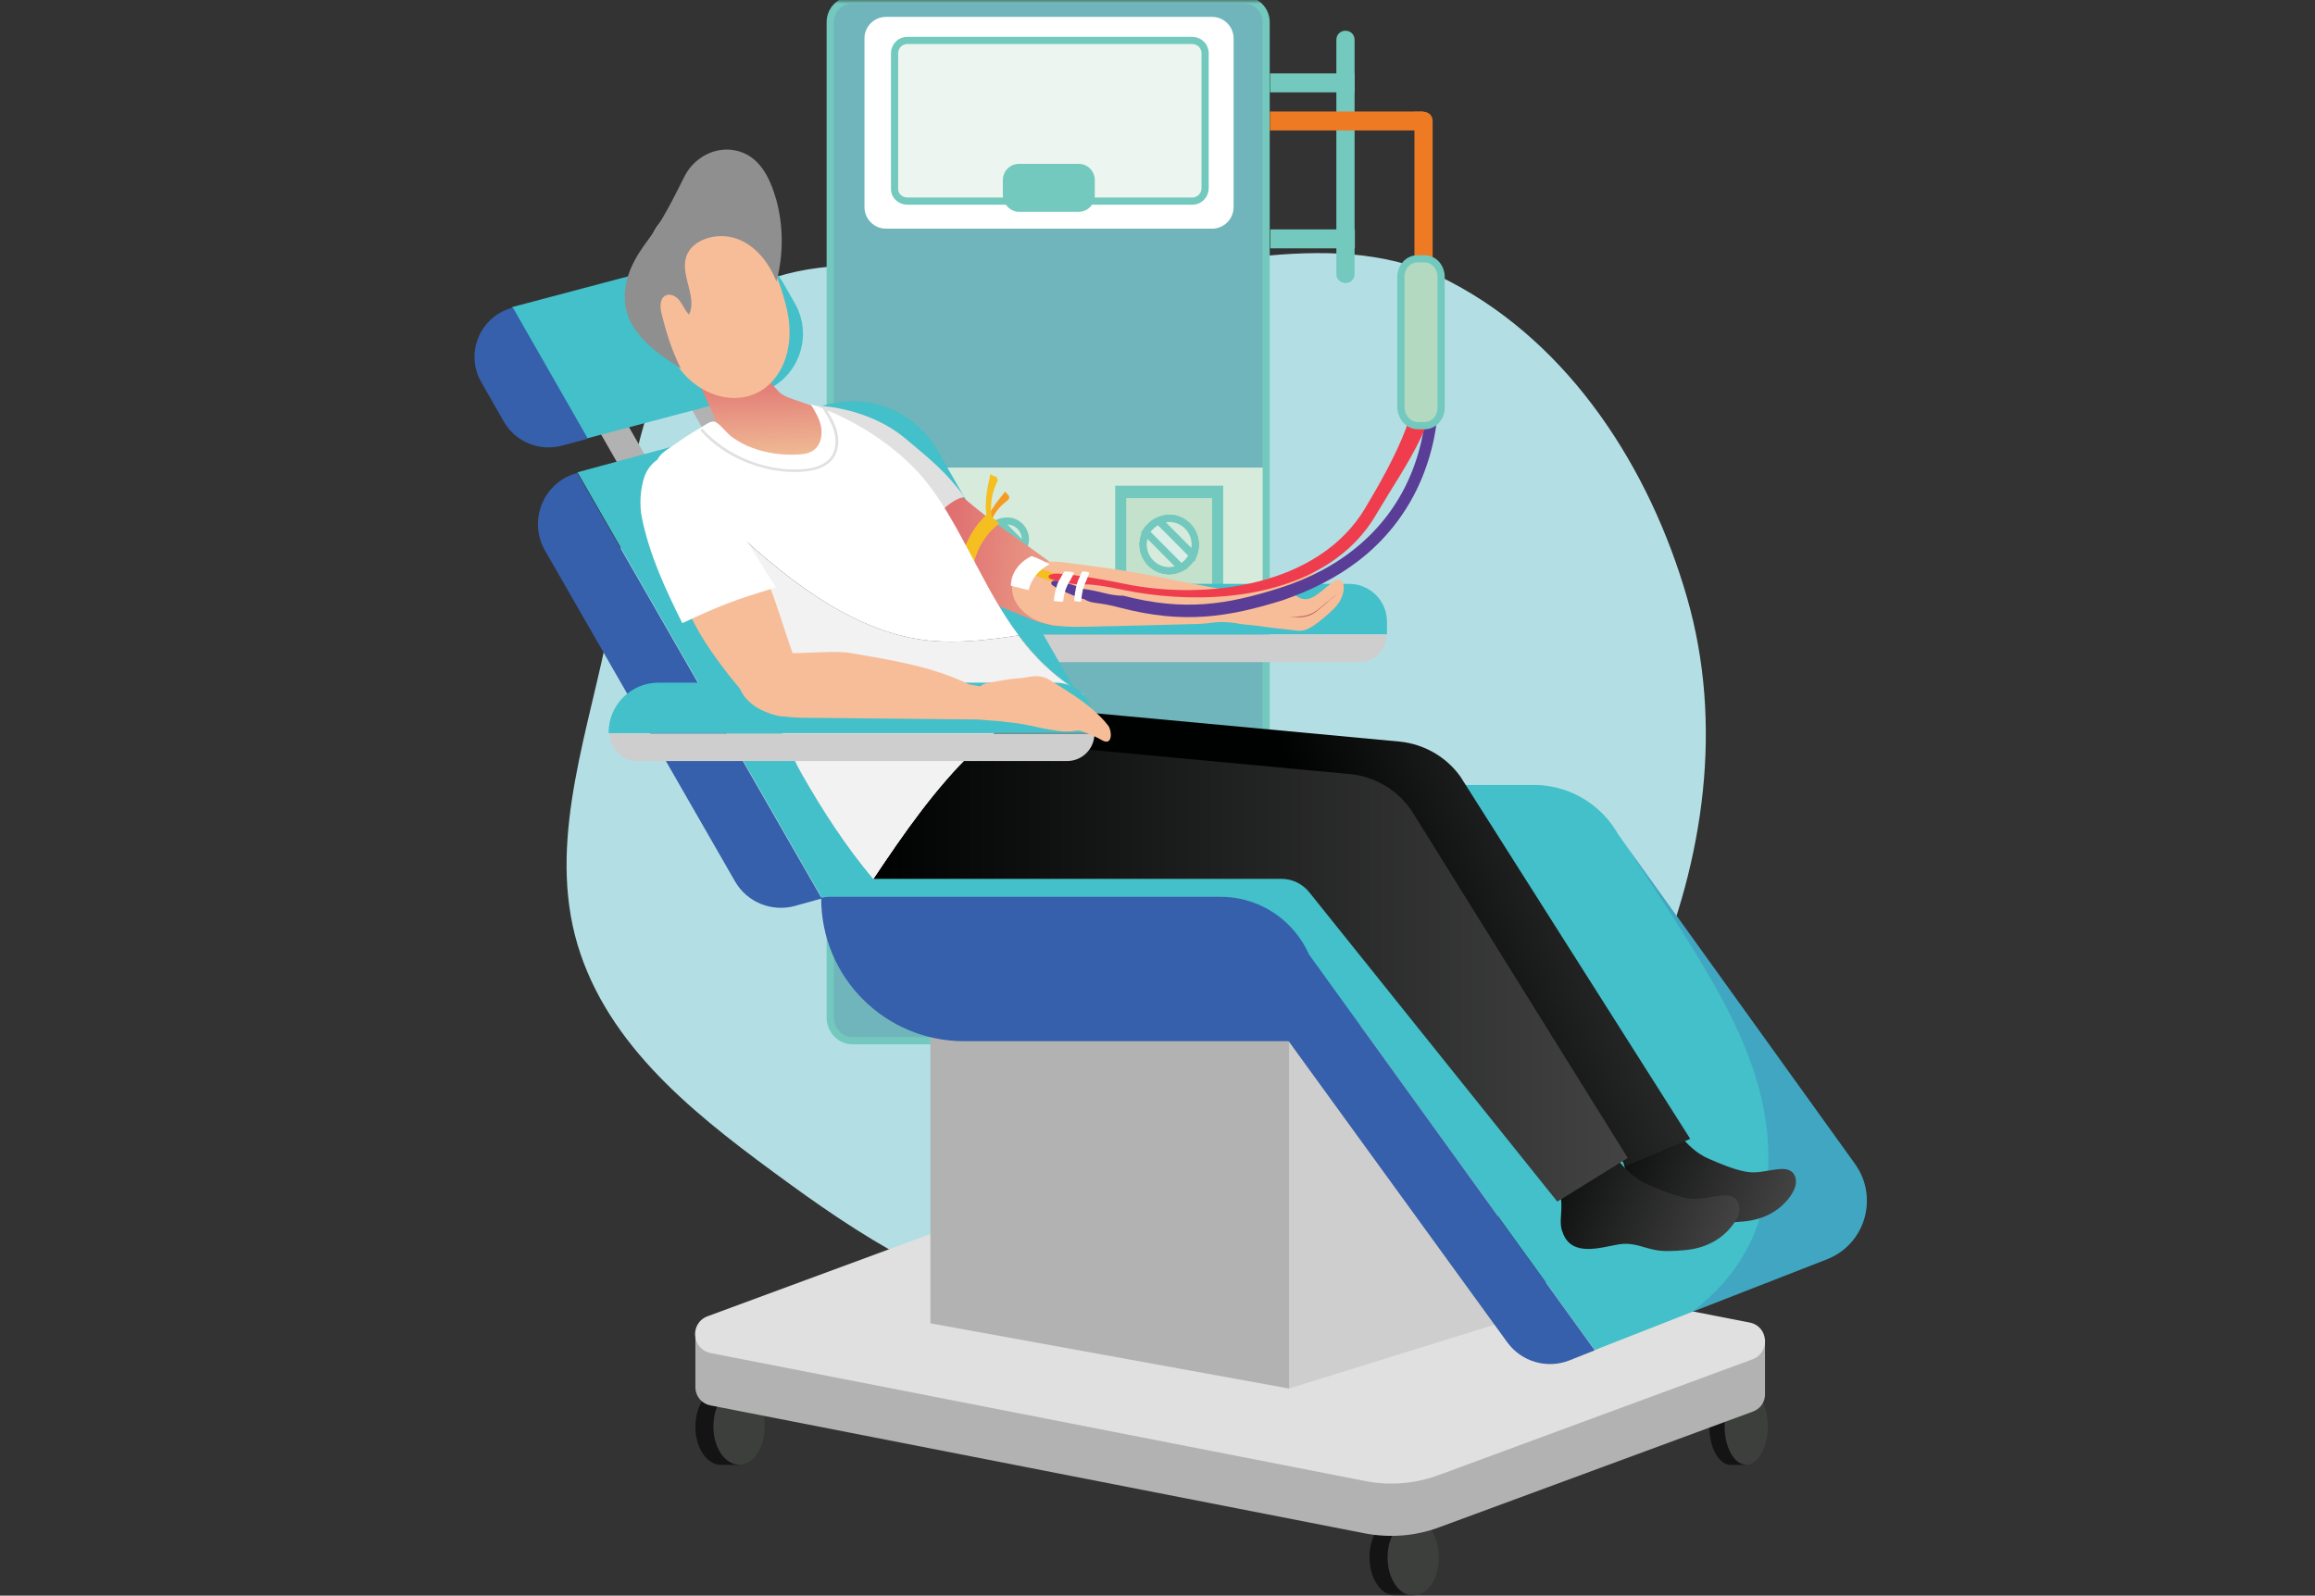 <svg width="322" height="222" viewBox="0 0 322 222" fill="none" xmlns="http://www.w3.org/2000/svg">
<rect x="0" y="0" width="322" height="222" fill="#333333" stroke="none"/>
<mask id="mask0" mask-type="alpha" maskUnits="userSpaceOnUse" x="0" y="0" width="322" height="222">
<rect width="322" height="222" fill="#C4C4C4"/>
</mask>
<g mask="url(#mask0)">
<path fill-rule="evenodd" clip-rule="evenodd" d="M149.522 38.54C167.37 37.923 185.993 30.961 201.785 39.232C218.443 47.957 229.465 65.168 234.648 83.126C239.722 100.704 237.063 119.6 229.837 136.421C223.048 152.224 210.733 165.001 195.762 173.648C181.84 181.689 165.546 184.477 149.522 182.811C134.674 181.267 121.858 173.477 109.828 164.714C97.862 155.997 85.486 146.655 80.739 132.706C75.965 118.678 81.161 104.005 84.238 89.519C87.736 73.05 86.508 53.172 99.843 42.758C113.227 32.307 132.495 39.129 149.522 38.54Z" fill="#B3DFE4"/>
<path d="M118.554 144.791H173.03C174.749 144.791 176.106 143.427 176.106 141.699V3.092C176.106 1.364 174.749 0 173.03 0H118.554C116.835 0 115.477 1.364 115.477 3.092V141.699C115.568 143.427 116.925 144.791 118.554 144.791Z" fill="#6FB5BB" stroke="#73C9BD" stroke-miterlimit="10"/>
<path d="M187.147 39.382C187.871 39.382 188.414 38.836 188.414 38.108V5.548C188.414 4.821 187.871 4.275 187.147 4.275C186.423 4.275 185.88 4.821 185.88 5.548V38.017C185.789 38.745 186.423 39.382 187.147 39.382Z" fill="#73C9BD"/>
<path d="M176.69 34.552V31.915L188.454 31.915V34.552H176.69Z" fill="#73C9BD"/>
<path d="M176.657 12.849V10.212L188.421 10.212V12.849L176.657 12.849Z" fill="#73C9BD"/>
<path d="M197.996 15.513V18.15H176.64V15.513L197.996 15.513Z" fill="#EF7A24"/>
<path d="M196.739 36.926H199.272V16.826C199.272 16.099 198.73 15.553 198.006 15.553H196.739V36.926Z" fill="#EF7A24"/>
<path d="M116.137 65.055H175.632V86.741H116.137V65.055Z" fill="#D7EBDC"/>
<path d="M155.113 67.575H170.134V83.945H155.113V67.575Z" fill="#73C9BD"/>
<path d="M156.65 69.302H168.595V82.308H156.65V69.302Z" fill="#C3E1CB"/>
<path d="M162.624 79.399C160.625 79.399 159.004 77.77 159.004 75.761C159.004 73.751 160.625 72.123 162.624 72.123C164.623 72.123 166.244 73.751 166.244 75.761C166.244 77.77 164.623 79.399 162.624 79.399Z" fill="#D7EBDC" stroke="#73C9BD" stroke-miterlimit="10"/>
<path d="M162.624 72.122C164.615 72.122 166.244 73.759 166.244 75.76C166.244 76.306 166.153 76.761 165.972 77.215L161.267 72.486C161.629 72.304 162.081 72.122 162.624 72.122Z" fill="#D7EBDC" stroke="#73C9BD" stroke-miterlimit="10"/>
<path d="M164.343 78.943C163.8 79.216 163.257 79.398 162.624 79.398C160.633 79.398 159.004 77.761 159.004 75.76C159.004 75.124 159.185 74.578 159.457 74.032L164.343 78.943Z" fill="#D7EBDC" stroke="#73C9BD" stroke-miterlimit="10"/>
<path d="M161.178 72.486L165.883 77.216C165.521 77.943 164.978 78.58 164.254 78.944L159.368 74.032C159.82 73.396 160.454 72.759 161.178 72.486Z" fill="#D9EEE7" stroke="#73C9BD" stroke-miterlimit="10"/>
<path d="M140.091 72.487C141.539 72.487 142.625 73.669 142.625 75.034C142.625 75.397 142.535 75.761 142.444 76.034L139.096 72.669C139.367 72.578 139.729 72.487 140.091 72.487Z" fill="#D7EBDC" stroke="#73C9BD" stroke-miterlimit="10"/>
<path d="M141.268 77.308C140.906 77.49 140.453 77.672 140.091 77.672C138.643 77.672 137.557 76.489 137.557 75.125C137.557 74.67 137.648 74.306 137.919 73.943L141.268 77.308Z" fill="#D7EBDC" stroke="#73C9BD" stroke-miterlimit="10"/>
<path d="M139.096 72.671L142.444 76.127C142.172 76.672 141.81 77.036 141.358 77.309L137.919 73.853C138.1 73.307 138.553 72.943 139.096 72.671Z" fill="#D9EEE7" stroke="#73C9BD" stroke-miterlimit="10"/>
<path d="M162.624 72.122C164.615 72.122 166.244 73.759 166.244 75.76C166.244 76.306 166.153 76.761 165.972 77.215L161.267 72.486C161.629 72.304 162.081 72.122 162.624 72.122Z" fill="#D7EBDC" stroke="#73C9BD" stroke-miterlimit="10"/>
<path d="M164.343 78.943C163.8 79.216 163.257 79.398 162.624 79.398C160.633 79.398 159.004 77.761 159.004 75.76C159.004 75.124 159.185 74.578 159.457 74.032L164.343 78.943Z" fill="#D7EBDC" stroke="#73C9BD" stroke-miterlimit="10"/>
<path d="M161.178 72.486L165.883 77.216C165.521 77.943 164.978 78.58 164.254 78.944L159.368 74.032C159.82 73.396 160.454 72.759 161.178 72.486Z" fill="#D9EEE7" stroke="#73C9BD" stroke-miterlimit="10"/>
<path d="M131.584 72.487C133.032 72.487 134.118 73.669 134.118 75.034C134.118 75.397 134.028 75.761 133.937 76.034L130.589 72.669C130.86 72.578 131.222 72.487 131.584 72.487Z" fill="#D7EBDC" stroke="#73C9BD" stroke-miterlimit="10"/>
<path d="M132.852 77.308C132.49 77.49 132.037 77.672 131.675 77.672C130.227 77.672 129.141 76.489 129.141 75.125C129.141 74.67 129.232 74.306 129.503 73.943L132.852 77.308Z" fill="#D7EBDC" stroke="#73C9BD" stroke-miterlimit="10"/>
<path d="M130.591 72.669L133.939 76.034C133.668 76.58 133.306 76.943 132.854 77.216L129.415 73.76C129.596 73.305 130.048 72.942 130.591 72.669Z" fill="#D9EEE7" stroke="#73C9BD" stroke-miterlimit="10"/>
<path d="M123.241 2.346H168.586C170.243 2.346 171.586 3.689 171.586 5.346V28.815C171.586 30.472 170.243 31.815 168.586 31.815H123.241C121.585 31.815 120.241 30.472 120.241 28.815V5.346C120.241 3.689 121.585 2.346 123.241 2.346Z" fill="white"/>
<path d="M124.425 26.193V26.209L124.424 26.226C124.364 27.133 125.159 27.979 126.2 27.979H165.847C166.857 27.979 167.622 27.155 167.622 26.193V7.412C167.622 6.391 166.799 5.626 165.847 5.626H126.2C125.19 5.626 124.425 6.449 124.425 7.412V26.193Z" fill="#ECF5F0" stroke="#73C9BD"/>
<path d="M141.754 29.47H150.013C151.279 29.47 152.278 28.469 152.278 27.201V25.066C152.278 23.798 151.279 22.797 150.013 22.797H141.754C140.488 22.797 139.489 23.798 139.489 25.066V27.201C139.556 28.469 140.555 29.47 141.754 29.47Z" fill="#73C9BD"/>
<path d="M82.746 51.136L94.355 71.436L90.993 73.359L79.385 53.058L82.746 51.136Z" fill="#B2B2B2"/>
<path d="M95.085 47.188L106.694 67.489L103.332 69.411L91.724 49.11L95.085 47.188Z" fill="#B2B2B2"/>
<path d="M137.306 74.097C137.382 74.059 137.42 73.907 137.458 73.831C137.762 72.198 138.673 70.718 140.002 69.731C140.192 69.579 140.381 69.427 140.381 69.199C140.381 68.858 139.926 68.668 139.85 68.364C138.559 69.921 137.192 71.591 136.927 73.565C136.927 73.679 136.889 73.831 136.965 73.945C137.041 74.097 137.192 74.172 137.306 74.097Z" fill="#F59B21"/>
<path d="M125.499 88.256H192.921V86.51C192.921 83.587 190.568 81.233 187.645 81.233H132.447C128.612 81.233 125.499 84.346 125.499 88.18V88.256Z" fill="#43C0C9"/>
<path d="M129.296 92.129H189.088C191.175 92.129 192.884 90.421 192.884 88.333V88.295H125.462V88.333C125.5 90.421 127.17 92.129 129.296 92.129Z" fill="#CECECE"/>
<path d="M194.06 211.37H196.604V212.927C197.249 213.876 197.667 215.205 197.667 216.685C197.667 218.166 197.249 219.494 196.604 220.443V222H194.06C192.086 222 190.492 219.608 190.492 216.685C190.454 213.762 192.086 211.37 194.06 211.37Z" fill="#141414"/>
<path d="M196.566 222C194.595 222 192.997 219.62 192.997 216.685C192.997 213.75 194.595 211.37 196.566 211.37C198.537 211.37 200.134 213.75 200.134 216.685C200.134 219.62 198.537 222 196.566 222Z" fill="#3D3F3D"/>
<path d="M100.292 193.186H102.835V194.743C103.481 195.692 103.898 197.02 103.898 198.501C103.898 199.981 103.481 201.31 102.835 202.259V203.816H100.292C98.318 203.816 96.723 201.424 96.723 198.501C96.723 195.54 98.318 193.186 100.292 193.186Z" fill="#141414"/>
<path d="M102.797 203.777C100.826 203.777 99.229 201.398 99.229 198.463C99.229 195.527 100.826 193.148 102.797 193.148C104.768 193.148 106.366 195.527 106.366 198.463C106.366 201.398 104.768 203.777 102.797 203.777Z" fill="#3D3F3D"/>
<path d="M240.755 193.186H242.881V194.743C243.413 195.692 243.754 197.02 243.754 198.501C243.754 199.981 243.413 201.31 242.881 202.259V203.816H240.755C239.085 203.816 237.756 201.424 237.756 198.501C237.756 195.54 239.123 193.186 240.755 193.186Z" fill="#141414"/>
<path d="M242.88 203.777C241.224 203.777 239.881 201.398 239.881 198.463C239.881 195.527 241.224 193.148 242.88 193.148C244.537 193.148 245.879 195.527 245.879 198.463C245.879 201.398 244.537 203.777 242.88 203.777Z" fill="#3D3F3D"/>
<path d="M96.724 185.403L111.909 185.517L146.417 172.8C146.872 172.648 147.366 172.572 147.859 172.686L217.142 186.2L245.5 186.39V194.173C245.424 195.122 244.855 196.033 243.754 196.412L200.134 212.509C196.87 213.724 193.301 213.989 189.884 213.344L98.849 195.539C97.521 195.274 96.799 194.249 96.724 193.148V185.403Z" fill="#B2B2B2"/>
<path d="M243.337 183.998L147.784 165.321C147.291 165.245 146.797 165.283 146.342 165.434L98.433 183.125C95.889 184.074 96.193 187.719 98.85 188.25L189.885 206.055C193.302 206.738 196.87 206.434 200.135 205.22L243.754 189.123C246.298 188.174 245.994 184.492 243.337 183.998Z" fill="#E0E0E0"/>
<path d="M205.146 134.8H179.293V193.186L209.702 183.734L205.146 134.8Z" fill="#CECECE"/>
<path d="M129.411 184.113L179.294 193.186V137.342H129.411V184.113Z" fill="#B2B2B2"/>
<path d="M157.806 109.212H213.346C220.103 109.212 225.722 114.223 226.671 120.753C226.747 121.36 226.823 122.005 226.823 122.651V129.294L183.241 144.859L181.799 134.685L114.263 125.004L157.806 109.212Z" fill="#43C0C9"/>
<path d="M114.225 124.777H169.765C177.205 124.777 183.204 130.813 183.204 138.215V144.859H134.08C123.108 144.859 114.225 135.976 114.225 125.004V124.777Z" fill="#365FAC"/>
<path d="M115.022 56.291L80.324 65.706L114.339 124.928L159.173 112.742L130.397 62.669C127.322 57.279 120.982 54.697 115.022 56.291Z" fill="#43C0C9"/>
<path d="M149.644 84.194C149.758 85.713 148.505 87.118 146.91 87.079C146.265 87.041 144.329 86.548 143.721 86.282C140.001 84.688 136.774 83.739 133.585 81.271C130.7 79.031 128.043 75.463 126.866 71.856C126.676 71.249 126.524 70.642 126.6 70.034C126.828 68.288 128.916 67.301 130.662 67.605C132.409 67.908 133.851 69.085 135.18 70.224C139.394 73.754 144.557 76.792 148.733 80.322C149.833 81.195 149.568 82.98 149.644 84.194Z" fill="url(#paint0_linear)"/>
<path d="M135.37 82.221C134.687 78.766 136.167 74.97 138.977 72.844C138.445 72.313 137.952 71.819 137.23 71.591C134.952 73.755 133.548 76.678 133.662 79.791C133.662 80.361 133.738 80.968 134.041 81.462C134.345 81.955 134.801 82.221 135.37 82.221Z" fill="#F5BF21"/>
<path d="M80.286 65.782L80.21 65.82C75.578 67.111 73.414 72.426 75.806 76.602L102.228 122.613C103.898 125.536 107.353 126.94 110.618 126.029L114.3 125.004L80.286 65.782Z" fill="#365FAC"/>
<path d="M182.064 132.788L221.812 187.834L235.364 182.519L254.042 175.23C259.433 173.18 261.369 166.574 257.99 161.905L226.367 117.906L225.19 116.236L182.064 132.788Z" fill="#43C0C9"/>
<path opacity="0.26" d="M244.475 150.743C246.639 158.26 246.715 166.65 243.109 173.559C241.249 177.127 238.553 180.089 235.364 182.518L254.042 175.229C259.433 173.179 261.369 166.574 257.99 161.904L226.367 117.905C228.987 121.854 231.606 125.84 234.112 129.826C238.25 136.431 242.312 143.227 244.475 150.743Z" fill="#365FAC"/>
<path d="M182.065 132.787L181.685 133.28C177.244 135.027 175.991 140.379 178.8 144.252L209.664 186.77C211.638 189.465 215.169 190.49 218.281 189.276L221.812 187.871L182.065 132.787Z" fill="#365FAC"/>
<path d="M226.178 164.144V164.106C226.216 161.791 225.115 160.12 223.748 158.374C223.52 158.07 221.205 154.995 220.863 155.603C222.571 152.224 226.785 151.579 229.746 153.78C232.707 155.982 234.112 159.703 237.68 161.221C239.351 161.942 241.021 162.664 242.767 163.005C244.324 163.309 245.501 162.892 247.057 162.702C247.779 162.626 248.538 162.55 249.145 162.967C249.677 163.347 249.867 164.03 249.791 164.676C249.715 165.321 249.373 165.891 249.031 166.422C247.437 168.624 245.121 169.725 242.426 169.953C241.173 170.067 239.617 170.142 238.364 169.877C236.655 169.497 235.555 168.852 233.656 169.193C231.189 169.649 227.468 170.864 226.292 167.637C225.836 166.536 226.14 165.321 226.178 164.144Z" fill="url(#paint1_linear)"/>
<path d="M217.181 167.864V167.826C217.219 165.397 216.042 163.651 214.637 161.828C214.409 161.525 211.942 158.298 211.638 158.943C213.46 155.413 217.826 154.729 220.939 157.045C224.052 159.361 225.533 163.233 229.253 164.827C230.999 165.587 232.746 166.308 234.606 166.688C236.238 166.991 237.491 166.574 239.085 166.384C239.845 166.308 240.642 166.232 241.249 166.65C241.781 167.029 242.008 167.789 241.933 168.434C241.857 169.117 241.515 169.725 241.135 170.256C239.465 172.572 237.035 173.711 234.264 173.938C232.935 174.052 231.303 174.166 230.012 173.863C228.228 173.483 227.051 172.8 225.077 173.141C222.496 173.597 218.585 174.888 217.371 171.509C216.877 170.408 217.181 169.117 217.181 167.864Z" fill="url(#paint2_linear)"/>
<path d="M81.614 60.999L105.303 54.735C110.77 53.293 113.351 47.067 110.542 42.169L108.91 39.322C106.974 35.944 103.025 34.273 99.267 35.298L71.175 42.739L81.614 60.999Z" fill="#43C0C9"/>
<path d="M78.084 62.024L81.766 61.037L71.326 42.777L71.25 42.815C66.771 44.03 64.645 49.117 66.923 53.141L70.112 58.722C71.706 61.455 74.971 62.822 78.084 62.024Z" fill="#365FAC"/>
<path d="M129.41 116.045H188.556L226.215 162.208L235.099 158.45L203.096 107.997C201.122 105.264 198.047 103.518 194.668 103.176L144.102 98.469L131.46 99.608L129.41 116.045Z" fill="url(#paint3_linear)"/>
<path d="M121.476 122.271H178.23C179.749 122.271 181.154 122.955 182.103 124.131L216.611 167.181L226.405 161.107L196.718 113.388C194.82 110.161 191.441 108.035 187.721 107.693L137.8 103.024L123.564 105.795L121.476 122.271Z" fill="url(#paint4_linear)"/>
<path d="M127.967 73.603C123.715 67.339 118.78 61.569 113.276 56.406C117.679 56.596 122.539 58.152 125.917 60.999C129.296 63.846 131.574 65.593 134.155 69.161C132.067 69.389 129.752 72.464 127.967 73.603Z" fill="#E0E0E0"/>
<path d="M103.975 66.732C106.214 68.022 112.44 67.149 114.111 65.175C115.781 63.239 115.743 59.822 114.49 57.583C113.693 56.14 109.479 55.722 108.378 54.546C107.315 53.445 106.366 52.23 105.227 51.205C104.088 50.18 102.684 49.383 101.127 49.307C99.609 49.231 97.976 50.104 97.483 51.547C96.876 53.331 98.09 55.153 98.888 56.899C99.685 58.608 100.064 60.506 100.71 62.252C101.355 64.036 102.342 65.783 103.975 66.732Z" fill="url(#paint5_linear)"/>
<path d="M89.853 37.348C89.777 42.473 91.561 47.636 94.788 51.623C98.774 56.558 106.291 57.051 109.024 50.484C110.087 47.902 110.011 44.941 109.252 42.208C107.999 37.614 105.493 31.236 100.862 29.186C97.825 27.858 93.877 28.389 91.789 30.971C90.308 32.717 89.891 35.109 89.853 37.348Z" fill="#F7BD98"/>
<path d="M107.998 39.17C108.985 35.488 108.985 31.426 107.96 27.744C107.087 24.707 105.607 21.556 102.19 20.91C99.343 20.379 96.534 21.973 95.243 24.479C93.686 27.554 92.244 30.553 90.156 33.362C88.258 35.868 86.663 38.677 86.929 42.018C87.233 46.194 91.143 49.041 94.711 51.281C93.459 48.851 92.661 46.232 92.016 43.612C91.788 42.701 91.75 41.524 92.585 41.107C93.269 40.765 94.104 41.258 94.559 41.866C95.015 42.473 95.281 43.233 95.85 43.764C96.989 41.334 94.711 38.487 95.395 35.906C96.116 33.21 99.874 32.261 102.456 33.21C105.075 34.121 106.973 36.551 107.998 39.17Z" fill="#8F8F8F"/>
<path d="M93.27 69.085C94.181 70.87 95.054 72.654 95.927 74.438C97.18 77.02 98.395 79.639 99.61 82.221C99.648 82.297 99.686 82.373 99.724 82.448C100.369 83.777 100.976 85.068 101.622 86.397C101.622 86.434 101.66 86.472 101.66 86.472C103.444 90.231 105.228 93.989 106.974 97.785C108.493 101.05 109.784 104.581 111.568 107.732C114.453 112.781 117.68 117.754 121.476 122.271C125.69 115.97 130.018 109.706 135.485 104.429C137.762 102.227 140.306 100.329 143.115 98.848C144.368 98.165 145.697 97.634 147.101 97.33C147.177 97.33 147.253 97.292 147.329 97.292C148.392 97.102 149.455 97.254 150.442 96.798C150.48 96.798 150.518 96.76 150.518 96.76C150.594 96.722 150.632 96.684 150.708 96.684C150.708 96.684 150.746 96.684 150.746 96.647C150.67 96.609 150.594 96.571 150.518 96.495C148.62 95.356 146.835 93.989 145.241 92.471C144.823 92.053 144.368 91.635 143.988 91.18C143.153 90.307 142.394 89.358 141.672 88.371C139.433 85.409 137.648 82.107 135.902 78.804C133.321 74.021 130.663 68.516 126.753 64.72C124.779 62.784 122.577 61.113 120.185 59.671C119.047 58.987 117.832 58.342 116.617 57.773C115.364 57.203 114.073 56.672 112.783 56.254C113.39 57.279 114.035 58.304 114.225 59.481C114.339 60.24 114.263 61.075 113.922 61.759C113.732 62.1 113.466 62.442 113.124 62.67C112.479 63.125 111.682 63.201 110.885 63.239C108.759 63.353 106.595 63.049 104.583 62.29C103.634 61.949 102.761 61.455 101.925 60.886C101.09 60.316 100.445 59.291 99.61 58.76C98.926 58.342 97.901 59.291 97.256 59.633C96.193 60.24 95.168 60.886 94.181 61.607C93.308 62.214 91.979 62.935 91.486 63.847C90.423 65.897 92.435 67.453 93.27 69.085Z" fill="white"/>
<path d="M102.039 86.282C103.178 90.306 105.228 93.989 106.974 97.785C108.492 101.05 109.783 104.581 111.567 107.731C114.452 112.781 117.679 117.754 121.476 122.271C125.689 115.969 130.017 109.706 135.484 104.429C137.762 102.227 140.305 100.329 143.114 98.848C144.367 98.165 145.696 97.633 147.101 97.33C147.176 97.33 147.252 97.292 147.328 97.292C148.391 97.14 149.454 97.216 150.441 96.798C150.479 96.798 150.517 96.76 150.517 96.76C150.593 96.722 150.631 96.722 150.707 96.684C150.631 96.646 150.593 96.57 150.517 96.532C148.619 95.394 146.835 94.027 145.24 92.508C144.823 92.091 144.367 91.673 143.988 91.218C143.152 90.344 142.393 89.395 141.672 88.408C136.699 89.168 131.612 89.737 126.714 88.75C116.161 86.624 106.822 78.348 99.267 71.059C99.875 75.843 100.748 80.588 101.811 85.257C101.849 85.599 101.925 85.941 102.039 86.282Z" fill="url(#paint6_linear)"/>
<path d="M102.039 86.282C103.178 90.306 105.228 93.989 106.974 97.785C108.492 101.05 109.783 104.581 111.567 107.731C114.452 112.781 117.679 117.754 121.476 122.271C125.689 115.969 130.017 109.706 135.484 104.429C137.762 102.227 140.305 100.329 143.114 98.848C144.367 98.165 145.696 97.633 147.101 97.33C147.176 97.33 147.252 97.292 147.328 97.292C148.391 97.14 149.454 97.216 150.441 96.798C150.479 96.798 150.517 96.76 150.517 96.76C150.593 96.722 150.631 96.722 150.707 96.684C150.631 96.646 150.593 96.57 150.517 96.532C148.619 95.394 146.835 94.027 145.24 92.508C144.823 92.091 144.367 91.673 143.988 91.218C143.152 90.344 142.393 89.395 141.672 88.408C136.699 89.168 131.612 89.737 126.714 88.75C116.161 86.624 106.822 78.348 99.267 71.059C99.875 75.843 100.748 80.588 101.811 85.257C101.849 85.599 101.925 85.941 102.039 86.282Z" fill="#F2F2F2"/>
<path d="M84.652 101.999H152.074V100.253C152.074 97.329 149.721 94.976 146.797 94.976H91.599C87.765 94.976 84.652 98.089 84.652 101.923V101.999Z" fill="#43C0C9"/>
<path d="M88.606 105.883H148.435C150.523 105.883 152.231 104.175 152.231 102.087V102.049H84.809V102.087C84.809 104.175 86.518 105.883 88.606 105.883Z" fill="#CECECE"/>
<path d="M104.013 97.037C105.19 98.29 106.518 99.239 108.189 99.581C109.821 99.923 111.757 99.163 112.213 97.569C112.516 96.468 112.061 95.291 111.605 94.266C108.872 88.192 108.081 82.308 104.588 76.613C102.652 73.463 98.015 70.501 95.319 67.996C94.636 67.35 93.801 66.743 92.89 66.743C91.561 66.743 90.574 67.996 90.194 69.211C89.093 72.741 90.802 75.892 92.586 78.777C94.712 82.194 95.547 85.231 97.673 88.686C99.115 91.077 101.887 94.76 104.013 97.037Z" fill="#F7BD98"/>
<path d="M96.421 64.985C95.661 64.34 94.902 63.657 93.915 63.429C92.093 63.011 90.309 64.492 89.663 66.238C89.056 67.984 88.904 70.224 89.284 72.046C90.347 77.247 92.548 81.955 94.902 86.7C100.369 84.157 101.963 83.549 107.923 81.727C105.456 77.855 104.545 76.184 102.115 72.692C100.559 70.376 98.546 66.846 96.421 64.985Z" fill="white"/>
<path d="M141.368 98.203C139.963 96.229 137.23 95.622 134.762 95.204C129.644 92.748 124.557 91.939 118.445 90.876C116.281 90.497 113.01 90.876 109.897 90.876C107.011 90.421 102.342 90.838 102.646 94.635C102.798 96.685 104.582 98.317 106.594 99.076C108.606 99.836 110.846 99.874 113.01 99.874C118.059 99.912 123.108 99.987 128.195 100.025C130.738 100.063 133.244 100.063 135.787 100.101C137.04 100.101 140.495 100.747 141.482 99.798C141.937 99.418 141.709 98.697 141.368 98.203Z" fill="#F7BD98"/>
<path d="M179.56 84.498C178.117 82.561 175.08 82.751 172.575 82.371C166.425 81.498 160.578 79.98 154.428 79.107C152.264 78.803 150.063 78.499 147.899 78.234C145.014 77.892 140.344 78.423 140.8 82.258C141.027 84.27 142.85 85.902 144.9 86.585C146.95 87.269 149.152 87.231 151.315 87.193C156.364 87.079 161.414 86.965 166.501 86.813C169.044 86.737 168.892 86.32 172.005 86.699C173.258 86.851 178.801 87.155 179.75 86.168C180.167 85.712 179.939 84.991 179.56 84.498Z" fill="#F7BD98"/>
<path d="M171.094 86.397C172.232 86.928 173.827 86.928 175.042 87.08C175.307 87.118 175.573 87.156 175.801 87.194C176.978 87.346 178.155 87.497 179.331 87.611C180.394 87.725 180.964 87.953 181.989 87.459C182.9 87.004 183.659 86.359 184.419 85.713C185.254 84.992 186.089 84.27 186.544 83.284C186.848 82.638 187 81.917 186.848 81.234C186.734 80.702 186.051 80.474 185.595 80.816C184.988 81.309 184.381 81.765 183.811 82.258C183.166 82.752 182.52 83.284 181.723 83.359C181.685 83.359 181.685 83.359 181.647 83.359C180.964 83.435 179.673 82.828 180.053 81.993C180.129 81.841 180.205 81.765 180.356 81.651C180.926 81.272 181.913 81.272 182.444 81.158C182.862 81.044 183.356 80.93 183.583 80.512C184.039 79.829 183.394 79.677 182.976 79.715C181.723 79.867 180.432 80.133 179.18 80.133C177.889 80.133 176.56 80.246 175.421 80.93C174.852 81.272 174.358 81.727 173.789 82.031C173.106 82.372 172.346 82.448 171.625 82.676C171.132 82.79 170.638 83.018 170.258 83.322C169.879 83.625 169.803 83.929 169.765 84.384C169.689 85.296 170.258 86.017 171.094 86.397Z" fill="#F7BD98"/>
<path d="M185.975 82.676C185.975 82.676 185.595 82.98 185.026 83.397C184.76 83.625 184.418 83.891 184.076 84.157C183.925 84.308 183.735 84.46 183.545 84.612C183.355 84.764 183.203 84.916 182.976 85.03C182.786 85.182 182.596 85.296 182.368 85.371C182.178 85.447 181.951 85.561 181.723 85.599C181.533 85.637 181.305 85.713 181.115 85.713C180.926 85.751 180.736 85.751 180.546 85.789C180.204 85.827 179.901 85.827 179.673 85.827C179.483 85.827 179.331 85.827 179.331 85.827C179.331 85.827 179.445 85.827 179.673 85.865C179.863 85.865 180.166 85.903 180.546 85.903C180.736 85.903 180.926 85.903 181.115 85.865C181.305 85.865 181.533 85.827 181.761 85.751C181.989 85.713 182.178 85.637 182.406 85.523C182.634 85.409 182.824 85.296 183.014 85.144C183.203 85.03 183.393 84.84 183.583 84.688C183.773 84.536 183.925 84.384 184.114 84.233C184.456 83.929 184.76 83.663 185.026 83.435C185.633 83.018 185.975 82.676 185.975 82.676Z" fill="#C06969"/>
<path d="M175.193 84.156C175.193 84.156 175.269 84.156 175.345 84.156C175.459 84.156 175.611 84.156 175.801 84.118C175.877 84.118 175.99 84.08 176.104 84.042C176.218 84.042 176.332 84.004 176.408 83.966C176.522 83.928 176.636 83.89 176.75 83.852C176.864 83.814 176.977 83.738 177.091 83.7C177.205 83.624 177.319 83.587 177.395 83.511C177.509 83.473 177.585 83.397 177.699 83.321C177.775 83.245 177.889 83.207 177.964 83.131C178.04 83.055 178.116 82.979 178.192 82.941C178.344 82.827 178.42 82.675 178.496 82.6C178.572 82.524 178.61 82.486 178.61 82.486C178.61 82.486 178.572 82.524 178.458 82.6C178.382 82.675 178.268 82.751 178.116 82.865C178.04 82.903 177.964 82.979 177.889 83.055C177.813 83.131 177.699 83.169 177.623 83.245C177.433 83.359 177.205 83.473 177.015 83.587C176.788 83.7 176.598 83.776 176.37 83.852C176.256 83.89 176.18 83.928 176.066 83.966C175.952 84.004 175.877 84.042 175.801 84.042C175.611 84.118 175.459 84.118 175.383 84.156C175.231 84.156 175.193 84.156 175.193 84.156Z" fill="#C06969"/>
<path d="M146.228 80.891C146.607 80.588 146.721 80.094 146.721 79.79C146.152 79.601 145.544 79.411 144.975 79.221C144.633 79.107 144.33 78.955 143.95 79.031C143.57 79.069 143.229 79.373 143.229 79.715C144.216 80.17 145.089 80.55 146.228 80.891Z" fill="#F5BF21"/>
<path d="M140.609 81.499C140.609 79.715 141.786 78.197 143.494 77.362C144.406 77.665 145.165 78.083 146 78.5C144.519 79.222 143.419 80.588 143.077 82.107C142.242 81.879 141.444 81.727 140.609 81.499Z" fill="white"/>
<path d="M188.92 78.05C192.617 75.219 195.511 71.575 197.418 67.349C201.386 58.509 200.23 49.576 198.485 45.646C198.283 45.265 197.854 45.058 197.37 45.25C196.985 45.455 196.773 45.885 196.961 46.366C198.519 49.815 199.673 58.392 195.931 66.702C192.697 73.909 186.428 79.155 177.921 81.831C170.582 84.147 164.706 85.076 156.261 82.884C154.352 82.884 153.292 82.301 150.818 81.947C146.234 80.24 146.235 80.785 146.223 81.24C146.268 81.652 150.361 83.353 150.818 83.361C151.878 84.068 152.64 83.693 155.827 84.556C164.615 86.842 170.747 85.895 178.4 83.517C182.403 82.147 185.963 80.315 188.92 78.05Z" fill="#5A3D96"/>
<path d="M184.951 78.331C187.527 76.635 189.771 74.434 191.453 71.518C195.642 64.419 200.984 57.566 199.523 50.298C199.403 49.834 202.227 46.162 197.152 47.549C199.595 47.119 197.07 48.708 197.07 48.708C198.452 55.575 193.928 63.919 189.936 70.617C183.477 81.563 167.786 83.559 156.472 81.241C153.146 80.537 147.558 79.633 146.577 79.827C146.108 79.955 145.791 79.937 145.87 80.337C145.991 80.801 150.154 81.437 150.559 81.351C150.964 81.265 152.24 81.239 156.202 82.067C165.29 83.951 176.9 83.633 184.951 78.331Z" fill="#EF3D4D"/>
<path d="M138.141 73.11C138.217 72.996 138.179 72.882 138.141 72.768C137.61 70.946 137.8 68.972 138.597 67.263C138.711 67.036 138.825 66.77 138.711 66.542C138.559 66.201 137.989 66.239 137.762 65.935C137.268 68.175 136.737 70.566 137.496 72.768C137.534 72.92 137.61 73.072 137.724 73.148C137.837 73.262 138.027 73.262 138.141 73.11Z" fill="#F5BF21"/>
<path d="M110.543 65.669C110.884 65.669 111.264 65.669 111.605 65.631C113.655 65.479 115.098 64.872 115.895 63.771C116.579 62.822 116.768 61.455 116.427 60.051C116.123 58.798 115.44 57.735 114.794 56.672C114.756 56.596 114.605 56.558 114.529 56.596C114.453 56.634 114.415 56.786 114.453 56.862C115.098 57.887 115.743 58.95 116.047 60.164C116.389 61.455 116.199 62.708 115.592 63.581C114.87 64.568 113.542 65.138 111.605 65.289C106.594 65.631 101.166 63.467 97.787 59.747C97.711 59.671 97.597 59.671 97.521 59.747C97.445 59.823 97.445 59.937 97.521 60.013C100.672 63.505 105.721 65.669 110.543 65.669Z" fill="#E0E0E0"/>
<path d="M141.519 94.38C141.564 94.38 141.654 94.38 141.699 94.38C142.914 94.291 144.128 93.801 145.343 94.291C145.748 94.425 146.062 94.648 146.422 94.87C148.267 96.029 150.201 97.187 151.865 98.612C152.675 99.325 153.485 100.082 154.159 100.973C154.699 101.731 154.744 103.78 153.35 103.023C152.495 102.533 151.595 102.132 150.651 101.82C150.201 101.642 150.021 101.597 149.571 101.686C149.076 101.775 148.582 101.775 148.132 101.775C147.187 101.731 146.197 101.552 145.253 101.374C143.723 101.062 142.149 100.662 140.575 100.528C139.135 100.394 137.651 100.127 136.436 99.37C135.671 98.924 135.402 98.345 135.581 97.499C135.761 96.697 135.806 95.806 136.571 95.316C136.931 95.093 137.336 95.004 137.741 94.96C138.955 94.737 140.26 94.469 141.519 94.38Z" fill="#F7BD98"/>
<path d="M146.577 83.625C146.91 83.625 147.242 83.714 147.63 83.714C147.908 83.714 147.908 83.625 147.908 83.402C147.963 82.955 148.074 82.509 148.185 82.107C148.351 81.661 148.517 81.259 148.795 80.857C148.961 80.589 149.404 79.697 149.404 79.697C149.404 79.697 149.238 79.607 149.016 79.563C148.795 79.518 148.296 79.563 148.185 79.473C147.852 79.697 147.686 80.098 147.519 80.411C147.298 80.723 147.131 81.08 147.021 81.438C146.799 82.152 146.632 82.911 146.577 83.625Z" fill="white"/>
<path d="M149.404 83.625C149.653 83.625 149.903 83.714 150.194 83.714C150.402 83.714 150.402 83.625 150.402 83.402C150.443 82.955 150.527 82.509 150.61 82.107C150.734 81.661 150.859 81.259 151.067 80.857C151.192 80.589 151.524 79.697 151.524 79.697C151.524 79.697 151.4 79.607 151.233 79.563C151.067 79.518 150.693 79.563 150.61 79.473C150.36 79.697 150.236 80.098 150.111 80.411C149.944 80.723 149.82 81.08 149.737 81.438C149.57 82.152 149.446 82.911 149.404 83.625Z" fill="white"/>
<path d="M197.215 59.224H198.16C199.443 59.224 200.455 58.097 200.455 56.67V38.568C200.455 37.141 199.443 36.014 198.16 36.014H197.148C195.865 36.014 194.853 37.141 194.853 38.568V56.67C194.92 58.097 195.933 59.224 197.215 59.224Z" fill="#B3DAC0" stroke="#73C9BD" stroke-miterlimit="10"/>
</g>
<defs>
<linearGradient id="paint0_linear" x1="130.948" y1="76.871" x2="163.691" y2="78.674" gradientUnits="userSpaceOnUse">
<stop stop-color="#DF6C6F"/>
<stop offset="0.995" stop-color="#F5D4A1"/>
</linearGradient>
<linearGradient id="paint1_linear" x1="248.024" y1="169.284" x2="219.914" y2="157.928" gradientUnits="userSpaceOnUse">
<stop stop-color="#434343"/>
<stop offset="1" stop-color="#000101"/>
</linearGradient>
<linearGradient id="paint2_linear" x1="240.06" y1="173.255" x2="210.657" y2="161.376" gradientUnits="userSpaceOnUse">
<stop stop-color="#434343"/>
<stop offset="1" stop-color="#000101"/>
</linearGradient>
<linearGradient id="paint3_linear" x1="236.621" y1="106.728" x2="187.841" y2="127.147" gradientUnits="userSpaceOnUse">
<stop stop-color="#434343"/>
<stop offset="1" stop-color="#000101"/>
</linearGradient>
<linearGradient id="paint4_linear" x1="226.39" y1="135.109" x2="121.473" y2="135.109" gradientUnits="userSpaceOnUse">
<stop stop-color="#434343"/>
<stop offset="1" stop-color="#000101"/>
</linearGradient>
<linearGradient id="paint5_linear" x1="106.17" y1="50.905" x2="106.699" y2="67.66" gradientUnits="userSpaceOnUse">
<stop stop-color="#DF6C6F"/>
<stop offset="0.995" stop-color="#F5D4A1"/>
</linearGradient>
<linearGradient id="paint6_linear" x1="119.3" y1="125.774" x2="126.742" y2="70.574" gradientUnits="userSpaceOnUse">
<stop stop-color="white"/>
<stop offset="1"/>
</linearGradient>
</defs>
</svg>
